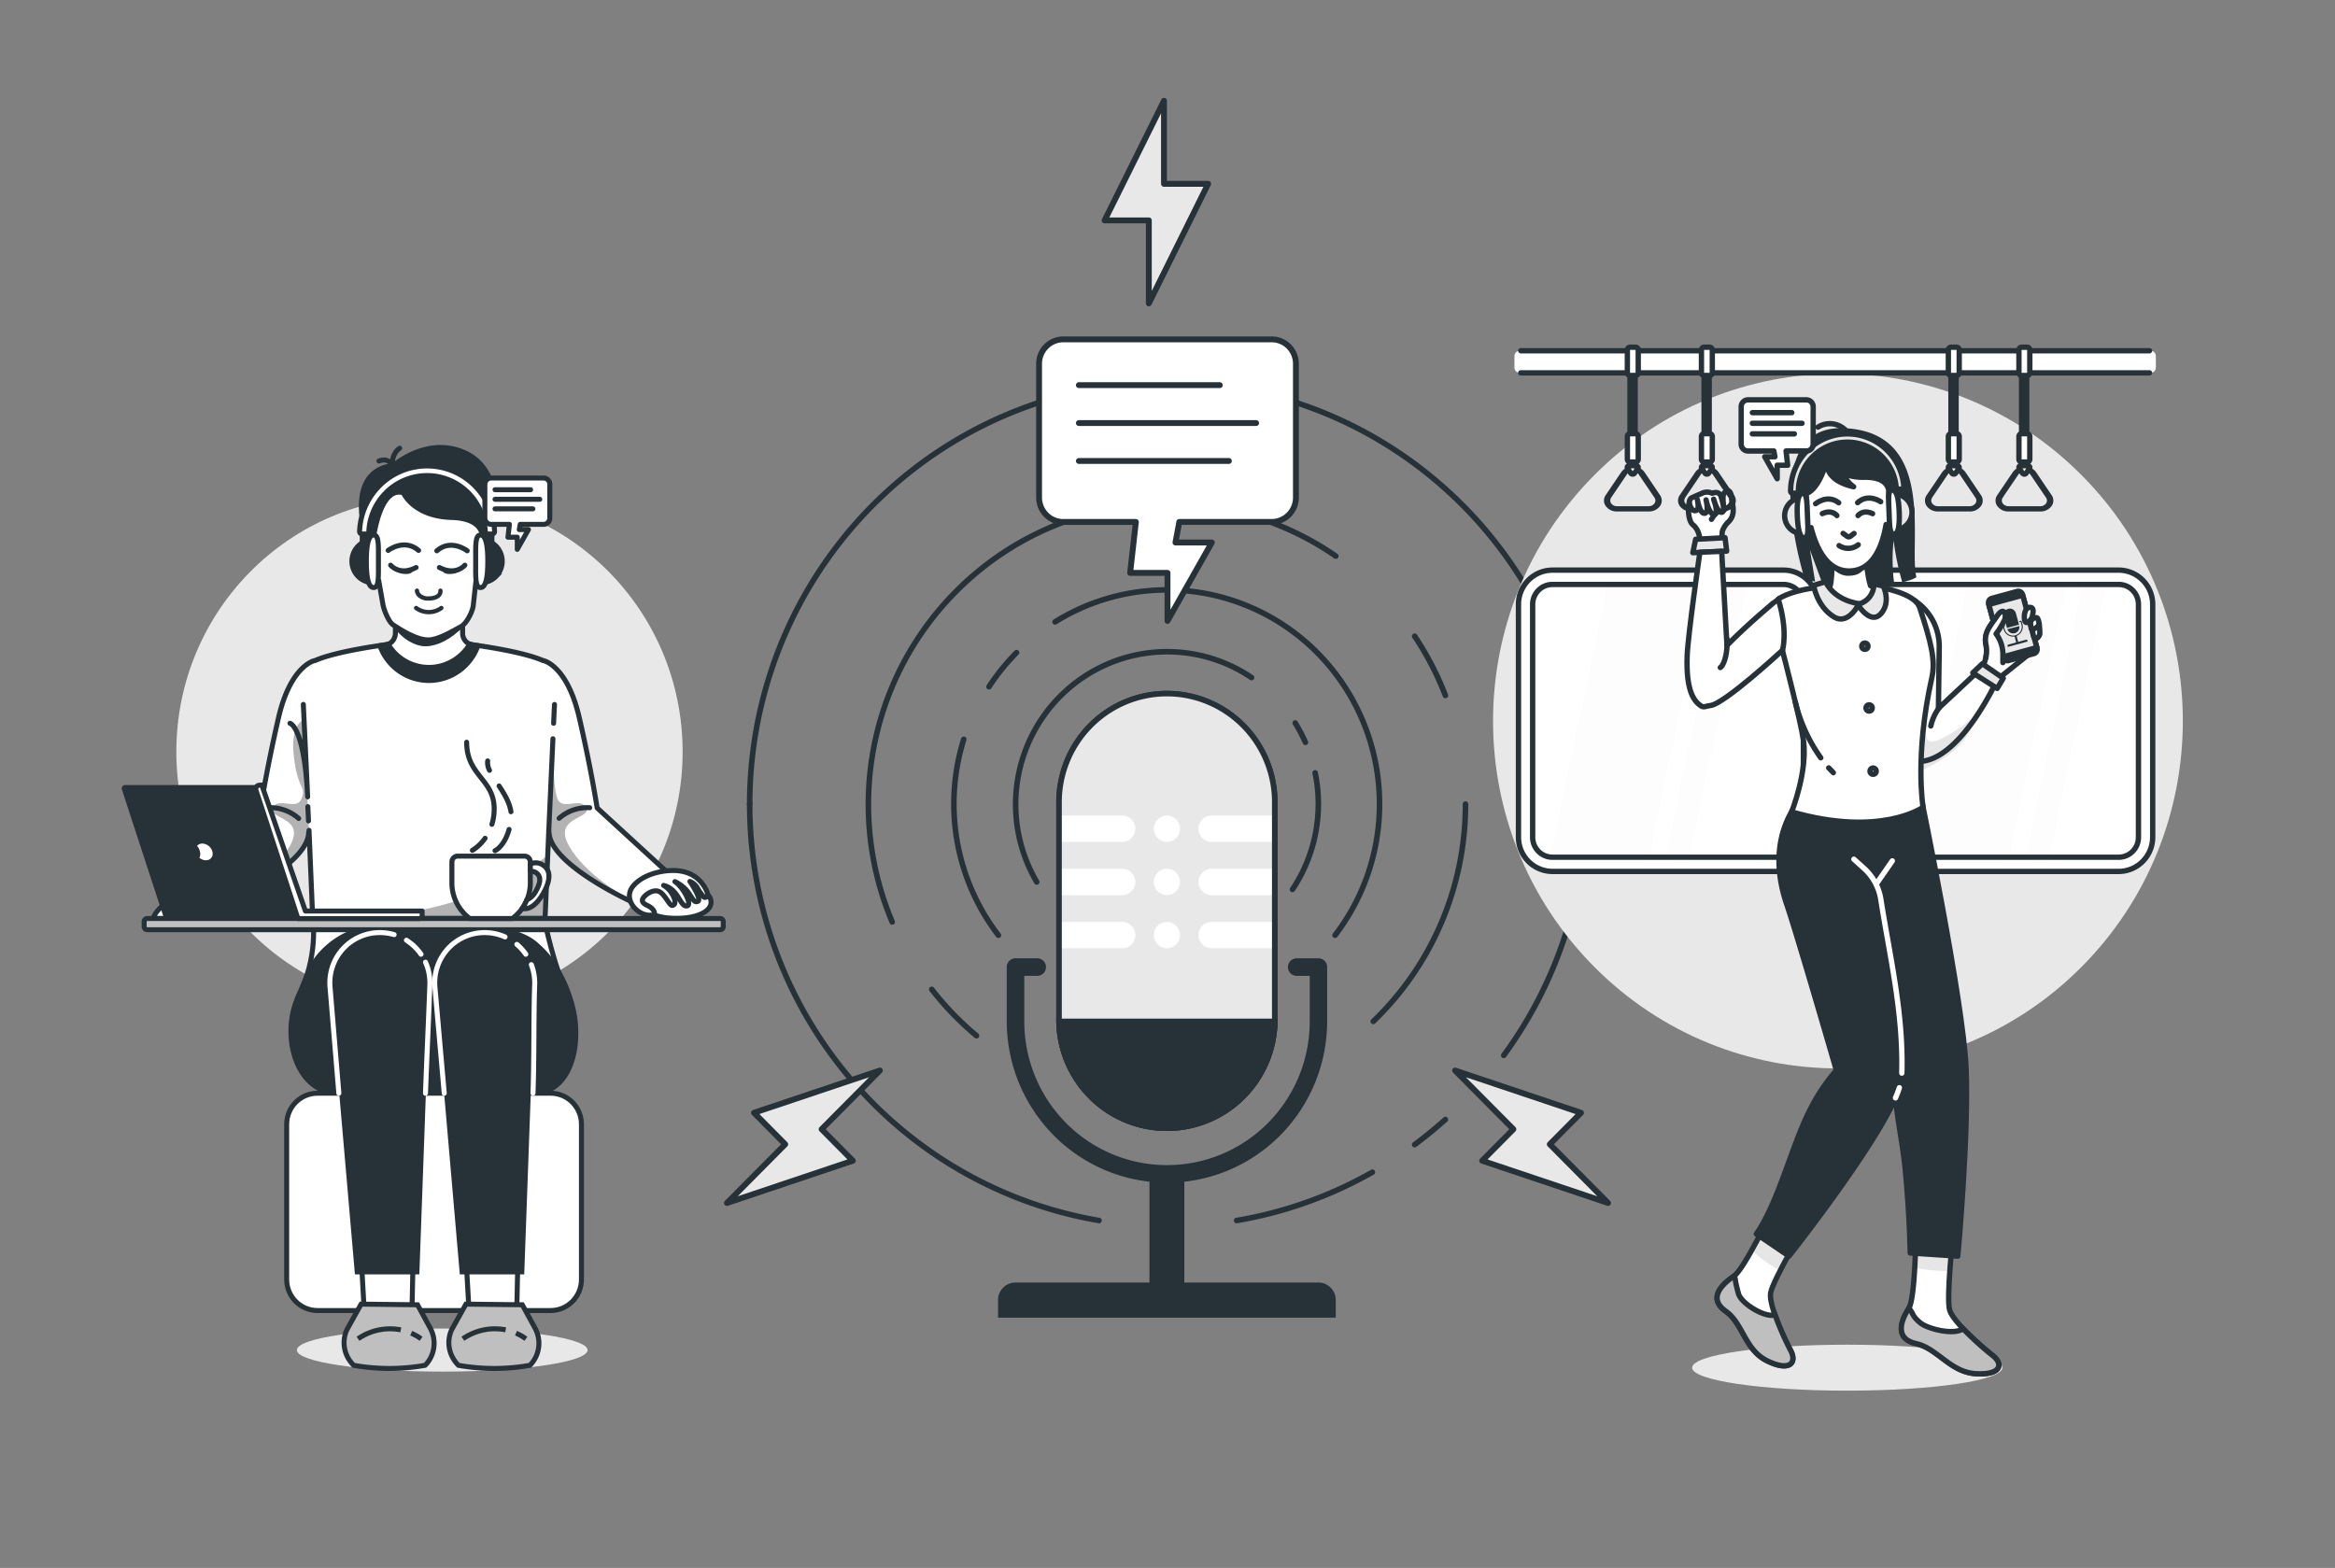<svg xmlns="http://www.w3.org/2000/svg" width="408" height="274" fill="none">
  <rect width="100%" height="100%" fill="#808080" stroke="none"/>
  <path stroke="#263238" stroke-linecap="round" stroke-linejoin="round" stroke-width=".97" d="M218.688 118.412a26.32 26.32 0 0 0-16.942-4.431 26.382 26.382 0 0 0-15.983 7.188 26.731 26.731 0 0 0-8.036 15.664 26.83 26.83 0 0 0 3.425 17.292M228.099 129.722a27.47 27.47 0 0 0-1.785-3.381M225.841 155.424a26.868 26.868 0 0 0 4.02-9.78c.68-3.496.66-7.095-.059-10.584M177.622 114.05a38.103 38.103 0 0 0-4.815 5.962"/>
  <path stroke="#263238" stroke-linecap="round" stroke-linejoin="round" stroke-width=".97" d="M233.278 163.43a37.616 37.616 0 0 0 7.744-24.296 37.58 37.58 0 0 0-9.513-23.65 37.083 37.083 0 0 0-22.348-12.015 36.942 36.942 0 0 0-24.799 5.205M174.45 163.43a37.665 37.665 0 0 1-7.197-16.366 37.797 37.797 0 0 1 1.147-17.862M162.803 172.894a52.529 52.529 0 0 0 7.822 8.099"/>
  <path stroke="#263238" stroke-linecap="round" stroke-linejoin="round" stroke-width=".97" d="M233.408 97.177a51.907 51.907 0 0 0-31.719-9.148 51.965 51.965 0 0 0-30.827 11.847 52.626 52.626 0 0 0-17.612 28.106 52.933 52.933 0 0 0 2.644 33.13M252.557 121.535a52.634 52.634 0 0 0-5.369-10.351M239.958 178.489a52.396 52.396 0 0 0 11.925-17.319 52.72 52.72 0 0 0 4.183-20.652M130.995 140.518c0 17.438 6.13 34.313 17.302 47.633 11.173 13.321 26.667 22.225 43.735 25.136"/>
  <path stroke="#263238" stroke-linecap="round" stroke-linejoin="round" stroke-width=".97" d="M262.752 184.429a74.173 74.173 0 0 0 14.322-41.917 74.225 74.225 0 0 0-12.096-42.624c-8.272-12.623-20.193-22.383-34.152-27.958a72.778 72.778 0 0 0-43.891-3.21M130.995 140.518c.001-16.543 5.518-32.606 15.666-45.612S171 72.705 186.956 68.796M247.188 200.02a73.067 73.067 0 0 0 5.369-4.384M216.083 213.287a72.427 72.427 0 0 0 23.713-8.439"/>
  <path fill="#263238" d="M203.896 206.678a27.91 27.91 0 0 1-19.777-8.266 28.327 28.327 0 0 1-8.206-19.923v-9.491c0-.407.161-.798.446-1.085.286-.288.673-.45 1.077-.45h3.808c.404 0 .792.162 1.077.45a1.539 1.539 0 0 1 0 2.17 1.519 1.519 0 0 1-1.077.449h-2.268v7.957a25.214 25.214 0 0 0 7.304 17.763 24.843 24.843 0 0 0 17.633 7.357 24.846 24.846 0 0 0 17.633-7.357 25.218 25.218 0 0 0 7.304-17.763v-7.957h-2.285a1.52 1.52 0 0 1-1.077-.449 1.539 1.539 0 0 1 1.077-2.62h3.808c.404 0 .791.162 1.077.45.286.287.446.678.446 1.085v9.491a28.331 28.331 0 0 1-8.211 19.929 27.914 27.914 0 0 1-19.789 8.26ZM233.403 230.264v-3.069c0-.403-.078-.802-.231-1.175a3.056 3.056 0 0 0-1.649-1.661 3.015 3.015 0 0 0-1.167-.232h-52.92a3.019 3.019 0 0 0-2.156.897 3.072 3.072 0 0 0-.89 2.171v3.069h59.013Z"/>
  <path fill="#263238" d="M206.867 227.864a3.01 3.01 0 0 0 .076-.669v-22.051h-6.093v22.051c0 .225.026.45.076.669h5.941Z"/>
  <path stroke="#263238" stroke-linecap="round" stroke-linejoin="round" stroke-width=".97" d="M222.741 140.518a19.124 19.124 0 0 0-1.342-7.365 18.996 18.996 0 0 0-4.064-6.27 18.835 18.835 0 0 0-6.154-4.199 18.72 18.72 0 0 0-14.574 0 18.835 18.835 0 0 0-6.154 4.199 18.996 18.996 0 0 0-4.064 6.27 19.124 19.124 0 0 0-1.342 7.365v37.971a19.06 19.06 0 0 0 5.632 13.218 18.78 18.78 0 0 0 13.215 5.448 18.78 18.78 0 0 0 13.215-5.448 19.06 19.06 0 0 0 5.632-13.218v-37.971Z"/>
  <path fill="#E8E8E8" d="M222.741 140.518a19.124 19.124 0 0 0-1.342-7.365 18.996 18.996 0 0 0-4.064-6.27 18.835 18.835 0 0 0-6.154-4.199 18.72 18.72 0 0 0-14.574 0 18.835 18.835 0 0 0-6.154 4.199 18.996 18.996 0 0 0-4.064 6.27 19.124 19.124 0 0 0-1.342 7.365v37.971a19.06 19.06 0 0 0 5.632 13.218 18.78 18.78 0 0 0 13.215 5.448 18.78 18.78 0 0 0 13.215-5.448 19.06 19.06 0 0 0 5.632-13.218v-37.971Z"/>
  <path fill="#fff" d="M196.09 142.518h-11.043v4.604h11.043c.606 0 1.187-.243 1.616-.675a2.31 2.31 0 0 0 0-3.255 2.28 2.28 0 0 0-1.616-.674ZM222.741 142.518h-11.038c-.606 0-1.187.243-1.615.674a2.31 2.31 0 0 0 0 3.255 2.273 2.273 0 0 0 1.615.675h11.038v-4.604ZM203.897 142.518c-.452 0-.894.135-1.27.388a2.306 2.306 0 0 0-.971 2.363c.088.446.305.856.625 1.178.32.322.727.541 1.17.63.443.089.902.044 1.32-.131a2.29 2.29 0 0 0 1.025-.847 2.317 2.317 0 0 0-.284-2.907 2.277 2.277 0 0 0-1.615-.674ZM203.897 151.823c-.452 0-.894.135-1.27.388a2.306 2.306 0 0 0-.971 2.363 2.299 2.299 0 0 0 1.795 1.808c.443.089.902.044 1.32-.131a2.29 2.29 0 0 0 1.025-.847 2.317 2.317 0 0 0-.284-2.907 2.277 2.277 0 0 0-1.615-.674ZM203.897 161.112c-.452 0-.894.135-1.27.388a2.3 2.3 0 0 0-.841 1.033 2.318 2.318 0 0 0 .495 2.508 2.27 2.27 0 0 0 3.515-.349 2.311 2.311 0 0 0-.284-2.906 2.272 2.272 0 0 0-1.615-.674ZM196.09 151.823h-11.043v4.604h11.043c.606 0 1.187-.243 1.616-.675a2.31 2.31 0 0 0 0-3.255 2.28 2.28 0 0 0-1.616-.674ZM222.741 151.823h-11.038c-.606 0-1.187.243-1.615.674a2.311 2.311 0 0 0 0 3.255 2.273 2.273 0 0 0 1.615.675h11.038v-4.604ZM196.09 161.112h-11.043v4.603h11.043c.606 0 1.187-.242 1.616-.674a2.312 2.312 0 0 0 0-3.255 2.277 2.277 0 0 0-1.616-.674ZM222.741 161.112h-11.038c-.606 0-1.187.242-1.615.674a2.31 2.31 0 0 0 0 3.255 2.272 2.272 0 0 0 1.615.674h11.038v-4.603Z"/>
  <path stroke="#263238" stroke-miterlimit="10" stroke-width=".97" d="M222.741 140.518a19.124 19.124 0 0 0-1.342-7.365 18.996 18.996 0 0 0-4.064-6.27 18.835 18.835 0 0 0-6.154-4.199 18.72 18.72 0 0 0-14.574 0 18.835 18.835 0 0 0-6.154 4.199 18.996 18.996 0 0 0-4.064 6.27 19.124 19.124 0 0 0-1.342 7.365v37.971a19.06 19.06 0 0 0 5.632 13.218 18.78 18.78 0 0 0 13.215 5.448 18.78 18.78 0 0 0 13.215-5.448 19.06 19.06 0 0 0 5.632-13.218v-37.971Z"/>
  <path fill="#263238" stroke="#263238" stroke-miterlimit="10" stroke-width=".97" d="M185.047 178.489a19.056 19.056 0 0 0 5.632 13.218 18.78 18.78 0 0 0 13.215 5.448c4.944 0 9.689-1.957 13.215-5.448a19.06 19.06 0 0 0 5.632-13.218h-37.694Z"/>
  <path fill="#E8E8E8" d="M363.761 168.925c23.535-23.707 23.535-62.145 0-85.853-23.534-23.708-61.692-23.708-85.226 0-23.535 23.708-23.535 62.146 0 85.853 23.534 23.708 61.692 23.708 85.226 0Z"/>
  <path fill="#fff" d="M312.506 100.881h-42.1c-2.121 0-3.841 1.733-3.841 3.869v42.41c0 2.137 1.72 3.869 3.841 3.869h42.1c2.121 0 3.841-1.732 3.841-3.869v-42.41c0-2.136-1.72-3.869-3.841-3.869Z"/>
  <g fill="#000" opacity=".1">
    <path d="M271.26 151.034h16.614l10.586-50.153h-17.288l-10.57 50.099c.218.034.438.053.658.054ZM305.5 100.881h-4.156l-10.581 50.153h4.156l10.581-50.153Z" opacity=".1"/>
  </g>
  <path fill="#fff" stroke="#263238" stroke-miterlimit="10" stroke-width=".933" d="M311.652 152.284H271.26a5.921 5.921 0 0 1-4.19-1.751 6.007 6.007 0 0 1-1.745-4.217v-40.705a6.016 6.016 0 0 1 1.741-4.225 5.929 5.929 0 0 1 4.194-1.754h40.392a5.927 5.927 0 0 1 4.197 1.752 6.016 6.016 0 0 1 1.743 4.227v40.705a6.008 6.008 0 0 1-1.747 4.219 5.924 5.924 0 0 1-4.193 1.749Zm-40.392-50.148c-.915 0-1.793.366-2.441 1.018a3.493 3.493 0 0 0-1.014 2.457v40.705a3.5 3.5 0 0 0 1.012 2.463 3.445 3.445 0 0 0 2.443 1.022h40.392a3.434 3.434 0 0 0 2.444-1.021 3.495 3.495 0 0 0 1.01-2.464v-40.705a3.49 3.49 0 0 0-1.012-2.459 3.442 3.442 0 0 0-2.442-1.016H271.26Z"/>
  <path fill="#fff" d="M371.057 100.881h-42.1c-2.121 0-3.841 1.733-3.841 3.869v42.41c0 2.137 1.72 3.869 3.841 3.869h42.1c2.121 0 3.841-1.732 3.841-3.869v-42.41c0-2.136-1.72-3.869-3.841-3.869Z"/>
  <g fill="#000" opacity=".1">
    <path d="M334.157 151.034h16.614l10.581-50.153h-17.283l-10.597 50.099c.226.035.456.054.685.054ZM368.396 100.881h-4.156l-10.586 50.153h4.161l10.581-50.153Z" opacity=".1"/>
  </g>
  <path fill="#fff" stroke="#263238" stroke-miterlimit="10" stroke-width=".933" d="M370.203 152.284h-40.392a5.923 5.923 0 0 1-4.19-1.751 6.012 6.012 0 0 1-1.745-4.217v-40.705a6.016 6.016 0 0 1 1.741-4.225 5.929 5.929 0 0 1 4.194-1.754h40.392a5.926 5.926 0 0 1 4.197 1.752 6.013 6.013 0 0 1 1.744 4.227v40.705a6.009 6.009 0 0 1-1.748 4.219 5.924 5.924 0 0 1-4.193 1.749Zm-40.392-50.148c-.915 0-1.793.366-2.441 1.018a3.492 3.492 0 0 0-1.013 2.457v40.705a3.5 3.5 0 0 0 1.011 2.463 3.447 3.447 0 0 0 2.443 1.022h40.392a3.434 3.434 0 0 0 2.445-1.021 3.48 3.48 0 0 0 1.009-2.464v-40.705a3.49 3.49 0 0 0-1.012-2.459 3.427 3.427 0 0 0-2.442-1.016h-40.392Z"/>
  <path fill="#E8E8E8" d="M322.777 243.022c14.971 0 27.107-1.799 27.107-4.017 0-2.219-12.136-4.017-27.107-4.017s-27.108 1.798-27.108 4.017c0 2.218 12.137 4.017 27.108 4.017Z"/>
  <path fill="#fff" d="M334.756 215.605s-.071 11.251-1.251 13.103c-1.409 2.192-2.41 5.255 1.321 6.088 3.732.833 5.952 4.981 10.396 5.255 4.445.274 4.896-1.644 2.96-3.184-1.937-1.539-6.855-5.808-7.502-7.885-.647-2.077.609-13.377.609-13.377h-6.533Z"/>
  <path fill="#000" d="M340.696 222.137c.24-3.315.593-6.532.593-6.532h-6.528s0 2.877-.19 5.962a36.68 36.68 0 0 0 6.125.57Z" opacity=".1"/>
  <path stroke="#263238" stroke-linecap="round" stroke-linejoin="round" stroke-width=".933" d="M334.756 215.605s-.071 11.251-1.251 13.103c-1.409 2.192-2.41 5.255 1.321 6.088 3.732.833 5.952 4.981 10.396 5.255 4.445.274 4.896-1.644 2.96-3.184-1.937-1.539-6.855-5.808-7.502-7.885-.647-2.077.609-13.377.609-13.377h-6.533Z"/>
  <path fill="#BFBFBF" stroke="#263238" stroke-miterlimit="10" stroke-width=".933" d="M348.16 236.867a55.53 55.53 0 0 1-5.157-4.674c-1.55 1.184-6.093.066-7.431-.997-1.632-1.294-1.289-1.957-2.062-2.538l-.027.05c-1.409 2.192-2.41 5.255 1.322 6.088 3.732.833 5.951 4.981 10.396 5.255 4.444.274 4.907-1.671 2.959-3.184Z"/>
  <path fill="#fff" d="M309.661 211.528s-4.896 10.292-6.745 11.546c-2.236 1.502-4.456 3.919-1.393 6.072 3.063 2.154 3.335 6.79 7.289 8.702 3.955 1.913 5.19.296 4.075-1.813-1.115-2.11-3.808-7.886-3.509-10.034.299-2.148 6.322-12.281 6.322-12.281l-6.039-2.192Z"/>
  <path fill="#000" d="M309.661 211.528s-1.751 3.694-3.552 6.921a19.196 19.196 0 0 0 4.961 3.579c1.877-3.661 4.63-8.291 4.63-8.291l-6.039-2.209Z" opacity=".1"/>
  <path stroke="#263238" stroke-linecap="round" stroke-linejoin="round" stroke-width=".933" d="M309.661 211.528s-4.896 10.292-6.745 11.546c-2.236 1.502-4.456 3.919-1.393 6.072 3.063 2.154 3.335 6.79 7.289 8.702 3.955 1.913 5.19.296 4.075-1.813-1.115-2.11-3.808-7.886-3.509-10.034.299-2.148 6.322-12.281 6.322-12.281l-6.039-2.192Z"/>
  <path fill="#BFBFBF" stroke="#263238" stroke-miterlimit="10" stroke-width=".933" d="M312.887 236.007a51.193 51.193 0 0 1-2.72-6.214c-1.931.509-5.946-2.094-6.387-3.683-.854-3.063-.348-2.274-.81-3.096l-.044.033c-2.236 1.501-4.455 3.918-1.392 6.072 3.062 2.153 3.334 6.789 7.289 8.702 3.955 1.913 5.179.296 4.064-1.814Z"/>
  <path fill="#263238" stroke="#263238" stroke-linecap="round" stroke-linejoin="round" stroke-width=".933" d="M335.545 138.704s7.491 36.168 7.991 47.967c.501 11.798-1.447 32.841-1.447 32.841l-8.317-.548s-.055-6.219-.887-14.878c-.495-5.146-2.051-11.152-1.877-17.224 0 0-7.904-23.613-7.616-33.976.288-10.362 0-13.343 0-13.343l12.153-.839Z"/>
  <path fill="#263238" stroke="#263238" stroke-linecap="round" stroke-linejoin="round" stroke-width=".933" d="M315.52 138.704s-7.768 6.467-3.264 19.504c1.773 5.173 8.617 28.835 8.617 28.835a33.051 33.051 0 0 0-4.733 7.152c-3.122 6.214-5.396 15.892-9.248 21.443l5.701 3.874s18.409-23.246 19.584-30.627c1.175-7.382-4.352-36.897-4.352-36.897l-1.768-11.996-10.537-1.288Z"/>
  <path fill="#fff" stroke="#263238" stroke-linecap="round" stroke-linejoin="round" stroke-width=".933" d="M349.972 114.192a7.293 7.293 0 0 0-1.192-3.425 14.277 14.277 0 0 0 1.474-2.422c.414-1.003-.136-2.422-1.283-.723-1.148 1.699-2.41 2.937-1.953 5.058a5.951 5.951 0 0 1-.697 3.984l2.65 2.088 5.282-4.22-4.281-.34Z"/>
  <path fill="#263238" stroke="#263238" stroke-linecap="round" stroke-linejoin="round" stroke-width=".933" d="m352.46 103.352-4.441 1.217a.772.772 0 0 0-.539.948l2.531 9.376a.766.766 0 0 0 .941.542l4.441-1.216a.773.773 0 0 0 .539-.948l-2.531-9.376a.766.766 0 0 0-.941-.543Z"/>
  <path fill="#E8E8E8" stroke="#263238" stroke-linecap="round" stroke-linejoin="round" stroke-width=".933" d="m353.433 104.012-5.921 1.621 2.469 9.149 5.921-1.622-2.469-9.148Z"/>
  <path fill="#263238" d="M352.245 107.178a1.097 1.097 0 0 0-.501-.672 1.088 1.088 0 0 0-1.493.388 1.1 1.1 0 0 0-.116.832c.07.274.424 1.562.544 2.017l2.11-.576c-.119-.422-.478-1.759-.544-1.989ZM352.05 110.652a1.09 1.09 0 0 0 .633-.468c.146-.23.201-.507.156-.776l-2.095.548c.091.26.276.477.518.606s.523.161.788.09Z"/>
  <path fill="#263238" d="m354.019 111.792-1.371.378-.283-1.041c.39-.153.71-.446.899-.822.189-.376.233-.81.124-1.217l-.153-.548a.085.085 0 0 0-.04-.056.093.093 0 0 0-.033-.012.069.069 0 0 0-.035.003l-.229.06a.089.089 0 0 0-.06.115.086.086 0 0 0 .015.032c.007.01.015.018.026.025.01.006.021.01.033.011a.082.082 0 0 0 .035-.002l.136-.039.125.466a1.545 1.545 0 0 1-.147 1.158c-.099.174-.23.326-.388.448a1.503 1.503 0 0 1-2.123-.273 1.528 1.528 0 0 1-.263-.533l-.131-.466.136-.032a.102.102 0 0 0 .055-.045.104.104 0 0 0 .011-.071.092.092 0 0 0-.044-.056.082.082 0 0 0-.034-.012.078.078 0 0 0-.037.003l-.223.06a.092.092 0 0 0-.056.044.104.104 0 0 0-.012.035.11.11 0 0 0 .003.036l.152.548c.111.407.366.758.717.986.352.229.774.319 1.187.253l.278 1.041-1.371.372a.19.19 0 0 0-.136.158.2.2 0 0 0 .005.073l.049.18 3.46-.948-.049-.18a.176.176 0 0 0-.032-.066.17.17 0 0 0-.055-.048.166.166 0 0 0-.069-.023.175.175 0 0 0-.072.005Z"/>
  <path fill="#fff" stroke="#263238" stroke-linecap="round" stroke-linejoin="round" stroke-width=".933" d="M354.579 106.148c-.544.06-.995.92-.827 2.131.169 1.211 1.273-.104 1.338-.487.066-.384.528-1.749-.511-1.644ZM355.776 107.956a.966.966 0 0 0-.954.74.989.989 0 0 0-.009.433c.103 1.178.332.904.332.904.005.485.103.965.288 1.414.272.52.99-.269.99-.74s-.076-2.948-.647-2.751Z"/>
  <path fill="#fff" d="M355.15 110.011s.942-.28 1.165-.97l-1.165.97Z"/>
  <path stroke="#263238" stroke-linecap="round" stroke-linejoin="round" stroke-width=".933" d="M355.15 110.011s.942-.28 1.165-.97"/>
  <path fill="#fff" d="M346.974 114.992a5.367 5.367 0 0 0 .044-2.312c-.457-2.121.799-3.365 1.953-5.058 1.153-1.694 1.697-.28 1.283.723-.41.855-.904 1.666-1.474 2.422a6.087 6.087 0 0 1 1.192 3.425v1.595"/>
  <path stroke="#263238" stroke-linecap="round" stroke-linejoin="round" stroke-width=".933" d="M346.974 114.992a5.367 5.367 0 0 0 .044-2.312c-.457-2.121.799-3.365 1.953-5.058 1.153-1.694 1.697-.28 1.283.723-.41.855-.904 1.666-1.474 2.422a6.087 6.087 0 0 1 1.192 3.425v1.595"/>
  <path fill="#263238" d="M332.384 101.747c1.893-.4 2.475-.888 2.475-.888-1.419-5.76 3.672-25.13-12.375-26.024-16.048-.893-7.072 26.556-7.072 26.556l1.746.225-.898-5.519 2.089 5.656c6.18.674 10.14.548 12.632.23a31.072 31.072 0 0 1-.104-7.508 48.04 48.04 0 0 0 1.507 7.272Z"/>
  <path stroke="#263238" stroke-linecap="round" stroke-linejoin="round" stroke-width=".933" d="M322.478 75.18a3.877 3.877 0 0 0-4.809-.548"/>
  <path fill="#fff" stroke="#263238" stroke-linecap="round" stroke-linejoin="round" stroke-width=".933" d="M334.701 105.259v-.175c-.032.077-.065.131 0 .175Z"/>
  <path fill="#fff" d="m346.321 116.664-7.616 7.124.142-10.675a9.633 9.633 0 0 0-1.104-4.63 9.534 9.534 0 0 0-3.183-3.519l.288 28.096c7.48.477 14.144-14.308 14.144-14.308a4.098 4.098 0 0 0-2.671-2.088Z"/>
  <path fill="#000" d="M337.536 129.613c-1.132.104-1.388-2.077-1.371-4.198a9.8 9.8 0 0 0-.626 2.488 118.018 118.018 0 0 0-.06 6.861c8.519-3.891 8.623-7.359 10.81-10.899-1.393 1.781-6.572 5.545-8.753 5.748Z" opacity=".1"/>
  <path stroke="#263238" stroke-linecap="round" stroke-linejoin="round" stroke-width=".933" d="m346.321 116.664-7.616 7.124.142-10.675a9.633 9.633 0 0 0-1.104-4.63 9.534 9.534 0 0 0-3.183-3.519l.288 28.096c7.48.477 14.144-14.308 14.144-14.308a4.098 4.098 0 0 0-2.671-2.088v0Z"/>
  <path fill="#E8E8E8" stroke="#263238" stroke-linecap="round" stroke-linejoin="round" stroke-width=".933" d="m344.706 117.584 1.67-1.594 3.661 2.531-1.066 1.787-4.265-2.724Z"/>
  <path fill="#fff" stroke="#263238" stroke-linecap="round" stroke-linejoin="round" stroke-width=".933" d="M337.568 118.368c-3.068 13.7-1.544 22.704-1.544 22.704s-7.404 5.288-22.968.805c0 0 2.829-7.085 2.067-12.489-.462-3.326-3.563-15.283-3.563-15.283s-1.469-5.228-.794-9.448c1.3-.849 4.085-1.874 9.008-2.236.082-.277.138-.561.169-.849.156-1.394.191-2.798.103-4.198-.07-1.644-.207-2.954-.207-2.954h5.941s.076 1.513.267 3.288c.103 1.047.25 2.192.435 3.179.092.494.21.982.353 1.463 5.93.899 8.16 2.455 8.59 3.809 2.018 6.104 2.796 9.283 2.143 12.209Z"/>
  <path fill="#263238" d="M326.063 98.673c-.485 1.096-1.088 1.962-3.183 1.951-1.556 0-2.959-1.387-3.117-1.918.169-1.2 0-1.644-.071-3.003 2.001-.057 4.003.06 5.984.35.085.88.214 1.754.387 2.62Z"/>
  <path fill="#fff" stroke="#263238" stroke-linecap="round" stroke-linejoin="round" stroke-width=".933" d="M330.012 86.94v-1.31c-.441-2.126-3.052-2.235-4.254-2.23a9.187 9.187 0 0 1-3.71-.652 5.343 5.343 0 0 0 1.844 2.313c-4.472-1.003-4.82-3.382-4.651-4.664-1.589 5.595-3.651 5.83-3.651 5.83s0 .5.093 1.305a2.274 2.274 0 0 0-1.329.883 2.3 2.3 0 0 0-.428 1.545 2.276 2.276 0 0 0 .625 1.591c.406.428.963.68 1.551.7.117-.006.234-.023.348-.05.946 3.705 2.889 7.732 6.865 7.573 3.977-.159 5.598-4.334 6.24-8.105.118.011.236.011.354 0a2.236 2.236 0 0 0 1.507-.813 2.271 2.271 0 0 0 .5-1.647 2.305 2.305 0 0 0-.537-1.487 2.272 2.272 0 0 0-1.367-.782Z"/>
  <path stroke="#263238" stroke-linecap="round" stroke-linejoin="round" stroke-width=".933" d="m322.048 93.215.685.498a.5.5 0 0 0 .599 0l.631-.487M324.659 90.097s.849-1.13 2.541-.335M320.96 90.097s-.843-1.13-2.541-.335M324.692 95.204a2.835 2.835 0 0 1-3.346.137"/>
  <path stroke="#fff" stroke-linecap="round" stroke-linejoin="round" stroke-width=".933" d="M331.878 190.085a18.354 18.354 0 0 1-.674 1.77M323.936 150.152l1.773 1.6a9.239 9.239 0 0 1 2.944 5.48c1.517 9.727 3.954 19.728 3.655 30.294"/>
  <path stroke="#fff" stroke-linecap="round" stroke-linejoin="round" stroke-width=".933" d="m330.649 150.437-2.813 4.05.354-.499"/>
  <path stroke="#263238" stroke-linecap="round" stroke-linejoin="round" stroke-width=".933" d="m319.535 134.189.805.833M313.708 122.708a28.12 28.12 0 0 0 4.439 9.716"/>
  <path fill="#fff" stroke="#263238" stroke-linecap="round" stroke-linejoin="round" stroke-width=".933" d="m313.865 85.65-.603.025.086 2.163.603-.025-.086-2.163ZM332.28 84.87l-.604.024.087 2.163.603-.024-.086-2.163Z"/>
  <path fill="#E8E8E8" stroke="#263238" stroke-linecap="round" stroke-linejoin="round" stroke-width=".933" d="M322.391 75.832a9.879 9.879 0 0 0-6.758 3.072 10.028 10.028 0 0 0-2.752 6.935.36.36 0 0 0 .113.258.354.354 0 0 0 .263.098h.636a.358.358 0 0 0 .343-.367 8.655 8.655 0 0 1 2.406-5.934 8.532 8.532 0 0 1 5.808-2.62 8.519 8.519 0 0 1 5.997 2.143 8.646 8.646 0 0 1 2.871 5.72.355.355 0 0 0 .369.335h.637a.347.347 0 0 0 .253-.118.367.367 0 0 0 .09-.266 10.002 10.002 0 0 0-3.277-6.725 9.855 9.855 0 0 0-6.999-2.53ZM314.976 86.973h-.141a3.106 3.106 0 0 0-2.171 1.013 3.164 3.164 0 0 0 .181 4.448c.61.566 1.417.864 2.245.83h.136l-.25-6.29Z"/>
  <path fill="#fff" stroke="#263238" stroke-linecap="round" stroke-linejoin="round" stroke-width=".933" d="M315.819 90.08c.093 2.335.256 3.836-.544 3.886-.799.049-1.136-1.475-1.229-3.837-.092-2.361.12-3.836.919-3.89.8-.055.762 1.507.854 3.841Z"/>
  <path fill="#E8E8E8" stroke="#263238" stroke-linecap="round" stroke-linejoin="round" stroke-width=".933" d="M330.697 86.337h.142a3.1 3.1 0 0 1 2.244.832 3.14 3.14 0 0 1 1.003 2.188 3.147 3.147 0 0 1-1.812 2.984 3.1 3.1 0 0 1-1.185.287h-.142l-.25-6.29Z"/>
  <path fill="#fff" stroke="#263238" stroke-linecap="round" stroke-linejoin="round" stroke-width=".933" d="M330.077 89.505c.093 2.334.055 3.836.854 3.836.8 0 1.012-1.562.92-3.896-.093-2.335-.43-3.836-1.224-3.809-.795.027-.642 1.534-.55 3.869Z"/>
  <path stroke="#263238" stroke-linecap="round" stroke-linejoin="round" stroke-width=".933" d="M317.244 88.025s2.073-1.726 4.037-.164M328.619 87.68s-2.176-1.55-4.036.164"/>
  <path fill="#E8E8E8" stroke="#263238" stroke-linecap="round" stroke-linejoin="round" stroke-width=".933" d="M318.991 101.66s1.24 3.134 5.842 3.836c0 0-1.838 3.836-4.352 2.329-3.008-1.798-3.585-5.53-3.585-5.53l2.095-.635Z"/>
  <path fill="#E8E8E8" stroke="#263238" stroke-linecap="round" stroke-linejoin="round" stroke-width=".933" d="M327.423 102.049a3.568 3.568 0 0 1-.778 2.298 3.516 3.516 0 0 1-2.062 1.258s2.236 3.694 4.069 1.644c1.833-2.049.408-4.839.408-4.839l-1.637-.361ZM326.4 112.926a.55.55 0 0 1-.336.507.544.544 0 0 1-.711-.716.55.55 0 0 1 .503-.339.543.543 0 0 1 .544.548ZM327.14 123.716a.55.55 0 0 1-.336.507.544.544 0 0 1-.711-.716.544.544 0 0 1 1.047.209ZM327.836 134.764a.55.55 0 0 1-.336.506.537.537 0 0 1-.593-.118.555.555 0 0 1-.118-.598.547.547 0 0 1 .503-.338.543.543 0 0 1 .544.548Z"/>
  <path fill="#fff" d="M375.774 61.294H265.548a.928.928 0 0 0-.924.931v2c0 .515.414.932.924.932h110.226c.51 0 .924-.417.924-.931v-2a.928.928 0 0 0-.924-.932Z"/>
  <path stroke="#263238" stroke-linecap="round" stroke-linejoin="round" stroke-width=".933" d="M375.589 65.157H265.733M265.733 61.294h109.856"/>
  <path fill="#fff" stroke="#263238" stroke-linecap="round" stroke-linejoin="round" stroke-width=".933" d="M299.929 87.29s-4.543-.64-4.787.587c-.245 1.228-.109 3.195.674 3.836 1.48 1.217 1.208 3.491 1.208 3.491l3.808-.373.098-1.918a3.895 3.895 0 0 1 1.017-1.644c1.371-1.298.827-2.74.593-4.477-.234-1.737-1.371-.964-1.463-.066-.028.802.038 1.604.195 2.39l-1.343-1.825Z"/>
  <path fill="#fff" d="M300.995 88.979s-1.088.224-1.947 1.775l1.947-1.775Z"/>
  <path stroke="#263238" stroke-linecap="round" stroke-linejoin="round" stroke-width=".933" d="M300.995 88.979s-1.088.224-1.947 1.775"/>
  <path fill="#263238" d="M300.996 89.384h-5.506a2.383 2.383 0 0 1-1.98-.953 1.65 1.65 0 0 1 0-1.907l2.753-4.072a2.543 2.543 0 0 1 1.991-.97 2.527 2.527 0 0 1 1.991.97l2.758 4.072a1.65 1.65 0 0 1 0 1.907 2.387 2.387 0 0 1-2.007.953Zm-6.528-2.41a.857.857 0 0 0 0 .996 1.24 1.24 0 0 0 1.028.493h5.5a1.23 1.23 0 0 0 1.028-.493.856.856 0 0 0 0-.997l-2.753-4.066a1.245 1.245 0 0 0-1.039-.504 1.216 1.216 0 0 0-1.034.504l-2.758 4.072.028-.006Z"/>
  <path fill="#fff" stroke="#263238" stroke-linecap="round" stroke-linejoin="round" stroke-width=".933" d="M296.594 87.346c.283 1.446.109 1.962-.544 1.885-.653-.077-1.311-1.852-.408-2.258.903-.406 1.632-.718 1.632-.718a2.104 2.104 0 0 1 1.893-.06c1.295-.455 1.523.493 1.523.493s.936 2.74.158 2.833c-.778.093-1.42-2.285-1.42-2.285s.974 2.608.082 2.652c-.893.044-1.409-2.531-1.409-2.531s.582 2.263-.261 2.34c-.844.076-1.246-2.351-1.246-2.351ZM298.65 64.121h-.892v17.991h.892v-17.99Z"/>
  <path fill="#fff" stroke="#263238" stroke-linecap="round" stroke-linejoin="round" stroke-width=".933" d="m299.145 81.833-.582.86a.41.41 0 0 1-.321.157.407.407 0 0 1-.321-.157l-.576-.86c-.142-.203.038-.455.315-.455h1.165c.282 0 .456.274.32.455ZM298.721 75.794h-.952a.475.475 0 0 0-.473.477v3.989c0 .263.212.477.473.477h.952a.474.474 0 0 0 .473-.477v-3.99a.474.474 0 0 0-.473-.476ZM298.721 60.675h-.952a.475.475 0 0 0-.473.476v3.99c0 .263.212.477.473.477h.952a.474.474 0 0 0 .473-.477v-3.99a.474.474 0 0 0-.473-.476Z"/>
  <path fill="#263238" d="M288.053 89.384h-5.505a2.376 2.376 0 0 1-1.98-.953 1.651 1.651 0 0 1 0-1.907l2.752-4.072a2.531 2.531 0 0 1 3.988 0l2.752 4.072a1.651 1.651 0 0 1 0 1.907 2.384 2.384 0 0 1-2.007.953Zm-6.528-2.41a.863.863 0 0 0 0 .996 1.246 1.246 0 0 0 1.028.494h5.506a1.246 1.246 0 0 0 1.033-.494.856.856 0 0 0 0-.997l-2.752-4.066a1.245 1.245 0 0 0-1.04-.504 1.218 1.218 0 0 0-1.033.504l-2.758 4.072.016-.006Z"/>
  <path fill="#fff" stroke="#263238" stroke-linecap="round" stroke-linejoin="round" stroke-width=".933" d="M285.709 64.121h-.893v17.991h.893v-17.99Z"/>
  <path fill="#fff" stroke="#263238" stroke-linecap="round" stroke-linejoin="round" stroke-width=".933" d="m286.204 81.833-.604.86a.405.405 0 0 1-.499.116.405.405 0 0 1-.143-.116l-.577-.86c-.141-.203.039-.455.316-.455h1.164c.283 0 .479.274.343.455ZM285.78 75.794h-.952a.475.475 0 0 0-.474.477v3.989c0 .263.212.477.474.477h.952a.475.475 0 0 0 .473-.477v-3.99a.475.475 0 0 0-.473-.476ZM285.78 60.675h-.952a.475.475 0 0 0-.474.476v3.99c0 .263.212.477.474.477h.952a.475.475 0 0 0 .473-.477v-3.99a.475.475 0 0 0-.473-.476Z"/>
  <path fill="#263238" d="M344.14 89.384h-5.506a2.384 2.384 0 0 1-1.98-.954 1.65 1.65 0 0 1 0-1.906l2.753-4.072a2.543 2.543 0 0 1 1.991-.97 2.527 2.527 0 0 1 1.991.97l2.752 4.072a1.651 1.651 0 0 1 0 1.907 2.382 2.382 0 0 1-2.001.953Zm-6.528-2.41a.85.85 0 0 0 0 .996 1.232 1.232 0 0 0 1.028.494h5.505a1.235 1.235 0 0 0 1.028-.494.85.85 0 0 0 0-.997l-2.752-4.066a1.338 1.338 0 0 0-1.04-.505 1.32 1.32 0 0 0-1.039.505l-2.752 4.072.022-.006Z"/>
  <path fill="#fff" stroke="#263238" stroke-linecap="round" stroke-linejoin="round" stroke-width=".933" d="M341.79 64.121h-.893v17.991h.893v-17.99Z"/>
  <path fill="#fff" stroke="#263238" stroke-linecap="round" stroke-linejoin="round" stroke-width=".933" d="m342.285 81.833-.577.86a.401.401 0 0 1-.321.157.407.407 0 0 1-.32-.157l-.577-.86c-.142-.203.038-.455.315-.455h1.165c.277 0 .457.274.315.455ZM341.866 75.794h-.952a.475.475 0 0 0-.473.477v3.989c0 .263.212.477.473.477h.952a.474.474 0 0 0 .473-.477v-3.99a.474.474 0 0 0-.473-.476ZM341.866 60.675h-.952a.475.475 0 0 0-.473.476v3.99c0 .263.212.477.473.477h.952a.474.474 0 0 0 .473-.477v-3.99a.474.474 0 0 0-.473-.476Z"/>
  <path fill="#263238" d="M356.473 89.384h-5.506a2.383 2.383 0 0 1-1.98-.953 1.65 1.65 0 0 1 0-1.907l2.753-4.072a2.54 2.54 0 0 1 3.101-.715c.345.168.648.413.886.715l2.753 4.072a1.65 1.65 0 0 1 0 1.907 2.387 2.387 0 0 1-2.007.953Zm-6.528-2.41a.857.857 0 0 0 0 .996 1.241 1.241 0 0 0 1.028.493h5.505a1.25 1.25 0 0 0 1.034-.493.863.863 0 0 0 0-.997l-2.753-4.066a1.245 1.245 0 0 0-1.039-.504 1.216 1.216 0 0 0-1.034.504l-2.758 4.072.017-.006Z"/>
  <path fill="#fff" stroke="#263238" stroke-linecap="round" stroke-linejoin="round" stroke-width=".933" d="M354.128 64.121h-.892v17.991h.892v-17.99Z"/>
  <path fill="#fff" stroke="#263238" stroke-linecap="round" stroke-linejoin="round" stroke-width=".933" d="m354.623 81.833-.583.86a.401.401 0 0 1-.32.157.408.408 0 0 1-.321-.157l-.577-.86c-.142-.203.038-.455.315-.455h1.165c.282 0 .457.274.321.455ZM354.198 75.794h-.952a.475.475 0 0 0-.473.477v3.989c0 .263.212.477.473.477h.952a.474.474 0 0 0 .473-.477v-3.99a.474.474 0 0 0-.473-.476ZM354.198 60.675h-.952a.475.475 0 0 0-.473.476v3.99c0 .263.212.477.473.477h.952a.474.474 0 0 0 .473-.477v-3.99a.474.474 0 0 0-.473-.476Z"/>
  <path fill="#E8E8E8" stroke="#263238" stroke-linecap="round" stroke-linejoin="round" stroke-width=".933" d="m301.42 93.966.288 2.34-5.919.279.495-2.345 5.136-.274Z"/>
  <path fill="#fff" stroke="#263238" stroke-linecap="round" stroke-linejoin="round" stroke-width=".933" d="M311.456 113.633s-10.276 9.519-12.648 9.667c-.582.038-1.088.406-1.578.071-1.088-.745-2.66-2.323-2.431-8.735.119-3.507 2.225-18.122 2.225-18.122l3.808-.17.925 16.44c3.264-3.409 8.937-8.132 8.943-8.132 1.773 5.71.756 8.981.756 8.981Z"/>
  <path fill="#fff" d="M337.372 126.867a8.463 8.463 0 0 1 1.431-3.145l-1.431 3.145Z"/>
  <path stroke="#263238" stroke-linecap="round" stroke-linejoin="round" stroke-width=".933" d="M337.372 126.867a8.463 8.463 0 0 1 1.431-3.145M300.593 116.653c.397-.181 1.343-1.962 1.148-5.003"/>
  <path fill="#fff" stroke="#263238" stroke-linecap="round" stroke-linejoin="round" stroke-width=".933" d="M304.243 77.613v-6.548c.002-.317.127-.62.349-.843.222-.224.523-.35.837-.352h10.205a1.199 1.199 0 0 1 1.186 1.195v6.548a1.2 1.2 0 0 1-.347.845c-.222.224-.524.35-.839.35h-3.552l.283 2.493h-1.833v2.357l-2.176-3.836h1.779l-.185-1.009h-4.526a1.183 1.183 0 0 1-1.093-.742 1.196 1.196 0 0 1-.088-.458Z"/>
  <path stroke="#263238" stroke-linecap="round" stroke-linejoin="round" stroke-width=".933" d="M313.088 72.111h-6.898M314.873 73.969h-8.683M313.534 75.821h-7.344"/>
  <path fill="#E8E8E8" d="M77.27 239.695c14.028 0 25.399-1.685 25.399-3.764 0-2.08-11.371-3.765-25.399-3.765s-25.4 1.685-25.4 3.765c0 2.079 11.372 3.764 25.4 3.764ZM75.045 175.935c24.429 0 44.232-19.949 44.232-44.557 0-24.609-19.803-44.558-44.232-44.558-24.43 0-44.233 19.949-44.233 44.558 0 24.608 19.804 44.557 44.233 44.557Z"/>
  <path fill="#fff" stroke="#263238" stroke-linecap="round" stroke-linejoin="round" stroke-width=".874" d="M54.644 160.515s1.126 6.576-2.676 13.968h47.55s-2.175-3.447-4.455-13.968H54.644Z"/>
  <path fill="#263238" stroke="#263238" stroke-linecap="round" stroke-linejoin="round" stroke-width=".874" d="M65.487 162.033a14.12 14.12 0 0 0-7.21 2.687 14.267 14.267 0 0 0-4.758 6.081 264.917 264.917 0 0 1-1.55 3.699c-2.895 6.746-.159 16.56 7.24 16.56h33.924c6.707 0 8.54-8.554 6.936-14.998-1.034-4.143-3.118-8.303-6.675-11.218-4.755-3.918-18.649-3.557-27.907-2.811Z"/>
  <path fill="#fff" stroke="#263238" stroke-linecap="round" stroke-linejoin="round" stroke-width=".874" d="M33.097 154.794s-6.082 3.704-6.283 5.721h7.458l2.965-2.143-1 2.154h2.267s2.41-1.885 2.541-3.973l-.245-1.759-4.352-1.951-3.35 1.951Z"/>
  <path fill="#fff" d="M104.339 141.187s-.974-6.45-3.112-15.739c-2.137-9.288-6.315-10.017-6.315-10.017h-.038c-5.44-2.357-19.584-3.628-19.584-3.628h-.653s-14.177 1.271-19.584 3.628h-.038s-4.216.745-6.354 10.017-3.117 15.739-3.117 15.739-3.863 1.052-10.815 9.864a23.313 23.313 0 0 0-2.769 4.526s5.342-1.77 9.085.943c0 0 12.261-5.239 12.876-10.763 0-.197.05-.416.076-.652.349 8.384.648 15.388.648 15.388h40.593s.305-7.004.653-15.388c0 .236.049.455.07.652.62 5.524 14.194 11.716 14.194 11.716 3.72-5.765 9.122-2.581 9.122-2.581l-14.938-13.705Z"/>
  <path fill="#000" d="M53.921 145.768c0-.164.044-.351.066-.548l-.887-19.405s-2.448.505-1.746 6.461c.702 5.957 2.176 4.932 1.354 7.228-.821 2.297-4.009-.334-5.064 1.644-1.056 1.979 5.897 1.557 3.024 6.653-2.872 5.097-9.623 8.768-9.623 8.768s12.267-5.266 12.876-10.801ZM96.152 145.768c0-.164 1.6.121 0 0l.484-16.61s-.12 8.034.735 10.346c.854 2.313 4.009-.334 5.059 1.644 1.05 1.979-5.897 1.557-3.02 6.653 2.879 5.097 9.619 8.768 9.619 8.768s-12.257-5.266-12.877-10.801ZM95.532 149.549c-.266 6.286-.468 10.96-.468 10.96H58.567c24.48 0 36.992-10.96 36.992-10.96h-.027Z" opacity=".3"/>
  <path stroke="#263238" stroke-linecap="round" stroke-linejoin="round" stroke-width=".874" d="M104.339 141.187s-.974-6.45-3.112-15.739c-2.137-9.288-6.315-10.017-6.315-10.017h-.038c-5.44-2.357-19.584-3.628-19.584-3.628h-.653s-14.177 1.271-19.584 3.628h-.038s-4.216.745-6.354 10.017-3.117 15.739-3.117 15.739-3.863 1.052-10.815 9.864a23.313 23.313 0 0 0-2.769 4.526v0s5.342-1.77 9.085.943c0 0 12.261-5.239 12.876-10.763 0-.197.05-.416.076-.652.349 8.384.648 15.388.648 15.388h40.593s.305-7.004.653-15.388c0 .236.049.455.07.652.62 5.524 14.194 11.716 14.194 11.716 3.72-5.765 9.122-2.581 9.122-2.581l-14.938-13.705Z"/>
  <path stroke="#263238" stroke-linecap="round" stroke-linejoin="round" stroke-width=".874" d="M46.844 141.148a7.491 7.491 0 0 1 5.347 1.88M50.668 126.396s2.513.548 3.09 12.856l-.756-16.155M53.79 140.962l.115 2.494M103.045 141.149a7.485 7.485 0 0 0-5.348 1.852M96.734 126.396c.047-1.096.098-2.192.153-3.288"/>
  <path fill="#fff" d="M82.563 112.691c-.658 3.321-3.846 4.521-7.687 4.521-3.84 0-7.017-1.195-7.687-4.505h.153c.398-.054.77-.229 1.067-.501.297-.272.505-.628.597-1.022a1.54 1.54 0 0 0 .082-.488V106.8h11.75v3.896c-.001.244.043.485.131.712a2.004 2.004 0 0 0 1.594 1.283Z"/>
  <path fill="#263238" d="M80.74 109.715c-1.947 1.929-4.118 3.129-6.212 3.223-2.176.098-4.7-1.699-5.729-3.464.043-.153.063-.312.06-.471v-1.195l11.75.126v1.069c0 .252.3.548.131.712Z"/>
  <path stroke="#263238" stroke-linecap="round" stroke-linejoin="round" stroke-width=".874" d="M82.563 112.691c-.658 3.321-3.846 4.521-7.687 4.521-3.84 0-7.017-1.195-7.687-4.505h.153c.398-.054.77-.229 1.067-.501.297-.272.505-.628.597-1.022a1.54 1.54 0 0 0 .082-.488V106.8h11.75v3.896c-.001.244.043.485.131.712a2.004 2.004 0 0 0 1.594 1.283v0Z"/>
  <path fill="#263238" d="M66.292 98.432s-4.075-4.642-3.542-11.037C63.283 81 68.495 81 68.495 81s6.283-5.584 13.295-2.088c7.012 3.496 6.528 15.618 1.338 18.632l-16.836.888Z"/>
  <path fill="#fff" stroke="#263238" stroke-linecap="round" stroke-linejoin="round" stroke-width=".874" d="M84.255 95.308c.054-1.063.049-1.72.049-1.72-.468-2.828-3.9-3.113-5.478-3.162-6.61-.225-8.35-4.308-8.35-4.308-4.01-1.21-5.147 7.47-5.147 7.47s0 .657.054 1.72a3 3 0 0 0-1.791 1.094 3.04 3.04 0 0 0-.646 2.008c0 1.732 1.24 3.129 2.775 3.129.155-.001.31-.015.462-.044l.718 4.077c.136.915.99 3.08 1.757 3.595 1.632 1.096 4.216 2.658 6.158 2.658 1.676 0 4.026-1.392 5.761-2.34.969-.548 2.035-2.647 2.127-3.748l.452-4.121c.255-.012.509-.038.761-.077 1.529 0 2.775-1.397 2.775-3.129a3.04 3.04 0 0 0-.646-2.008 3 3 0 0 0-1.791-1.094Z"/>
  <path fill="#fff" stroke="#263238" stroke-linecap="round" stroke-linejoin="round" stroke-width=".874" d="M64.013 92.678h-.719v2.576h.719v-2.576ZM85.952 92.678h-.718v2.576h.718v-2.576Z"/>
  <path fill="#fff" stroke="#263238" stroke-linecap="round" stroke-linejoin="round" stroke-width=".874" d="M74.62 81.427a11.749 11.749 0 0 0-8.187 3.328 11.92 11.92 0 0 0-3.601 8.12.423.423 0 0 0 .424.439h.762a.423.423 0 0 0 .424-.417 10.297 10.297 0 0 1 3.142-6.95 10.15 10.15 0 0 1 7.036-2.84c2.621 0 5.141 1.018 7.037 2.84a10.297 10.297 0 0 1 3.142 6.95.434.434 0 0 0 .43.417h.755a.421.421 0 0 0 .4-.27.432.432 0 0 0 .03-.169 11.926 11.926 0 0 0-3.604-8.12 11.754 11.754 0 0 0-8.19-3.328Z"/>
  <path fill="#263238" stroke="#263238" stroke-miterlimit="10" stroke-width=".874" d="M65.237 94.327h-.164a3.715 3.715 0 0 0-2.542 1.148 3.77 3.77 0 0 0 0 5.207 3.72 3.72 0 0 0 2.542 1.148h.164v-7.503Z"/>
  <path fill="#fff" stroke="#263238" stroke-linecap="round" stroke-linejoin="round" stroke-width=".874" d="M66.123 98.092c0 2.778.12 4.587-.832 4.587s-1.279-1.809-1.279-4.587c0-2.778.327-4.592 1.279-4.592s.832 1.786.832 4.592Z"/>
  <path fill="#263238" stroke="#263238" stroke-miterlimit="10" stroke-width=".874" d="M84.01 94.327h.163a3.714 3.714 0 0 1 2.542 1.148 3.768 3.768 0 0 1 1.042 2.603c0 .971-.373 1.904-1.042 2.603a3.711 3.711 0 0 1-2.542 1.148h-.163v-7.502Z"/>
  <path fill="#fff" stroke="#263238" stroke-linecap="round" stroke-linejoin="round" stroke-width=".874" d="M83.118 98.092c0 2.778-.115 4.587.837 4.587s1.279-1.809 1.279-4.587c0-2.778-.327-4.592-1.279-4.592s-.837 1.786-.837 4.592Z"/>
  <path stroke="#263238" stroke-linecap="round" stroke-linejoin="round" stroke-width=".874" d="M68.255 98.766s1.55 1.924 4.456.406"/>
  <path stroke="#263238" stroke-linecap="round" stroke-linejoin="round" stroke-width=".75" d="M72.71 106.246a3.73 3.73 0 0 0 4.413 0"/>
  <path stroke="#263238" stroke-linecap="round" stroke-linejoin="round" stroke-width=".874" d="M67.826 96.185s2.812-2.159 5.315 0M81.638 96.256s-2.812-2.192-5.315 0"/>
  <path stroke="#263238" stroke-linecap="round" stroke-linejoin="round" stroke-width=".75" d="M76.96 103.221s.25 1.403-2.301 1.37c-.626 0-1.763-.449-1.801-1.37"/>
  <path fill="#263238" d="M68.865 99.276c.234.466.762 1.003 1.942 1.03 1.18.027 1.388-.444 1.41-.904a3.547 3.547 0 0 1-3.352-.126Z"/>
  <path stroke="#263238" stroke-linecap="round" stroke-linejoin="round" stroke-width=".874" d="M81.23 98.766s-1.55 1.924-4.456.406"/>
  <path fill="#263238" d="M80.621 99.276c-.234.466-.761 1.003-1.942 1.03-1.18.027-1.387-.444-1.409-.904a3.542 3.542 0 0 0 3.351-.126Z"/>
  <path stroke="#263238" stroke-linecap="round" stroke-linejoin="round" stroke-width=".874" d="M69.833 78.331s-1.43.806-1.273 3.096c0 0-.5-1.545-2.339-.87"/>
  <path fill="#263238" stroke="#263238" stroke-linecap="round" stroke-linejoin="round" stroke-width=".874" d="M74.941 118.916a9.046 9.046 0 0 0 5.237-1.672 9.16 9.16 0 0 0 3.326-4.405c-.495-.077-.985-.143-1.458-.209a8.365 8.365 0 0 1-3.033 2.934 8.284 8.284 0 0 1-8.138 0 8.365 8.365 0 0 1-3.033-2.934c-.473.066-.963.132-1.458.209a9.158 9.158 0 0 0 3.324 4.403 9.045 9.045 0 0 0 5.233 1.674Z"/>
  <path stroke="#263238" stroke-linecap="round" stroke-linejoin="round" stroke-width=".874" d="M95.89 145.127c.24-5.341.481-10.684.724-16.029"/>
  <path fill="#fff" stroke="#263238" stroke-linecap="round" stroke-linejoin="round" stroke-width=".874" d="M96.07 90.535v-5.902a1.1 1.1 0 0 0-.319-.775 1.084 1.084 0 0 0-.769-.32H85.81c-.288 0-.565.115-.77.32a1.1 1.1 0 0 0-.318.775v5.902c0 .29.115.57.319.775.204.206.48.321.77.321h3.198l-.256 2.247h1.632v2.12l1.953-3.457h-1.605l.169-.91h4.075a1.081 1.081 0 0 0 .772-.319 1.096 1.096 0 0 0 .321-.777Z"/>
  <path stroke="#263238" stroke-linecap="round" stroke-linejoin="round" stroke-width=".874" d="M86.496 85.581h6.218M86.496 87.253h7.817M86.496 88.924h6.615"/>
  <path fill="#fff" stroke="#263238" stroke-linecap="round" stroke-linejoin="round" stroke-width=".874" d="M124.249 157.66c0 1.742-2.72 2.833-6.06 2.833-3.34 0-6.06-1.096-6.06-2.833 0-1.738 2.72-3.162 6.06-3.162 3.34 0 6.06 1.414 6.06 3.162Z"/>
  <path fill="#fff" stroke="#263238" stroke-linecap="round" stroke-linejoin="round" stroke-width=".874" d="M114.267 159.863c.163-.039.294-.959-1.18-1.644-1.023-.472-1.05-.97-.463-1.584.588-.614 1.589-1.129 2.361-.904 1.257.361 2.089 2.997 2.649 2.427.844-.219-.174-2.636-1.68-3.43 2.719.679 2.85 3.836 4.101 3.584.958-.187-.696-3.321-2.127-4.247a6.362 6.362 0 0 1 2.339 1.879c.909 1.332 1.012 1.781 1.632 1.59.806-.258-1.115-3.184-1.354-3.502 1.208.482 1.436 1.501 1.806 1.912.37.411.544 1.096 1.055.828.512-.269.038-1.222-.304-1.781-1.632-2.658-4.352-3.102-6.942-2.773-2.045.263-4.395 1.129-5.641 2.773a2.58 2.58 0 0 0-.174 2.904c.435.926 1.991 2.406 3.922 1.968Z"/>
  <path fill="#BFBFBF" stroke="#263238" stroke-miterlimit="10" stroke-width=".874" d="M125.838 160.515H25.726a.54.54 0 0 0-.539.542v.872a.54.54 0 0 0 .539.542h100.112a.54.54 0 0 0 .538-.542v-.872a.54.54 0 0 0-.538-.542Z"/>
  <path fill="#263238" d="m28.663 160.515-7.366-22.55a.601.601 0 0 1 .283-.707.598.598 0 0 1 .262-.072h23.266l8.286 23.329h-24.73Z"/>
  <path fill="#fff" stroke="#263238" stroke-linecap="round" stroke-linejoin="round" stroke-width=".874" d="m45.745 137.186 7.616 22.019h20.4v.773a.55.55 0 0 1-.544.548H52.055l-7.327-22.43a.677.677 0 0 1 .329-.807.663.663 0 0 1 .302-.075l.386-.028Z"/>
  <path fill="#fff" d="M34.94 148.853a2.091 2.091 0 0 0-.51-1.025 1.174 1.174 0 0 1 .93-.416c.41.018.805.17 1.122.434.317.264.54.626.635 1.029a1.155 1.155 0 0 1-.199 1.027 1.14 1.14 0 0 1-.944.436 1.769 1.769 0 0 1-1.131-.444c.156-.323.191-.693.098-1.041Z"/>
  <path fill="#fff" stroke="#263238" stroke-linecap="round" stroke-linejoin="round" stroke-width=".874" d="M82.079 160.515h7.436a7.751 7.751 0 0 0 2.342-2.796 7.804 7.804 0 0 0 .808-3.567v-3.523a1.021 1.021 0 0 0-1.012-1.02H79.968a1.006 1.006 0 0 0-.931.63c-.05.124-.076.256-.075.39v3.523a7.798 7.798 0 0 0 .793 3.562 7.735 7.735 0 0 0 2.324 2.801Z"/>
  <path fill="#fff" stroke="#263238" stroke-linecap="round" stroke-linejoin="round" stroke-width=".874" d="M94.775 151.111a2.126 2.126 0 0 0-2.11-.098v1.271c.322-.054.653.012.93.186 1.05.614.827 1.869.092 3.146a3.402 3.402 0 0 1-1.632 1.644 7.758 7.758 0 0 1-.81 1.496c1.398.307 2.676-.888 3.677-2.631 1.175-2.049 1.529-4.038-.147-5.014Z"/>
  <path stroke="#263238" stroke-linecap="round" stroke-linejoin="round" stroke-width=".874" d="M85.952 144.058a9.16 9.16 0 0 0 .397-2.74c0-5.151-4.809-5.759-4.809-11.612M82.541 148.601a7.663 7.663 0 0 0 2.214-2.11M85.534 134.616a2.85 2.85 0 0 1-.322-1.644M89.281 141.85c-.245-1.611-1.164-3.124-2.073-4.499M86.496 148.661s1.589-.674 2.459-3.715"/>
  <path fill="#fff" stroke="#263238" stroke-miterlimit="10" stroke-width=".874" d="M96.212 191.044H55.477c-2.974 0-5.385 2.429-5.385 5.425v27.126c0 2.996 2.411 5.425 5.385 5.425h40.735c2.974 0 5.386-2.429 5.386-5.425v-27.126c0-2.996-2.412-5.425-5.386-5.425Z"/>
  <path fill="#fff" stroke="#263238" stroke-linecap="round" stroke-linejoin="round" stroke-width=".874" d="m62.968 217.172.614 10.834.071.094a5.177 5.177 0 0 0 1.851 1.555 5.14 5.14 0 0 0 6.505-1.649l.228-10.834h-9.27Z"/>
  <path fill="#BFBFBF" stroke="#263238" stroke-miterlimit="10" stroke-width=".874" d="M74.272 238.594a35.847 35.847 0 0 1-12.474 0 5.99 5.99 0 0 1-.984-1.293 5.474 5.474 0 0 1-.201-4.932l2.486-4.467 9.852.11 2.219 4.077a5.515 5.515 0 0 1-.582 6.171c-.1.116-.205.228-.316.334Z"/>
  <path fill="#BFBFBF" d="M71.851 232.971c.61.271 1.19.601 1.735.987l-1.735-.987Z"/>
  <path stroke="#263238" stroke-miterlimit="10" stroke-width=".874" d="M71.851 232.971c.61.271 1.19.601 1.735.987"/>
  <path fill="#BFBFBF" d="M62.56 233.958a9.855 9.855 0 0 1 7.475-1.562"/>
  <path stroke="#263238" stroke-miterlimit="10" stroke-width=".874" d="M62.56 233.958a9.855 9.855 0 0 1 7.475-1.562"/>
  <path fill="#263238" d="m57.664 172.461 4.352 50.241h11.255s1.115-30.688 1.823-50.613a8.826 8.826 0 0 0-.564-3.467 8.778 8.778 0 0 0-1.869-2.966 8.695 8.695 0 0 0-2.874-1.988 8.643 8.643 0 0 0-3.419-.693 8.648 8.648 0 0 0-3.504.729 8.706 8.706 0 0 0-2.917 2.088 8.783 8.783 0 0 0-1.837 3.093 8.828 8.828 0 0 0-.446 3.576Z"/>
  <path stroke="#fff" stroke-linecap="round" stroke-linejoin="round" stroke-width=".874" d="M68.865 163.332a8.664 8.664 0 0 0-2.524-.357v0a8.647 8.647 0 0 0-3.496.738 8.702 8.702 0 0 0-2.907 2.089 8.777 8.777 0 0 0-1.83 3.089 8.833 8.833 0 0 0-.444 3.57l1.545 18.583M73.565 166.756a9.148 9.148 0 0 0-1.561-1.72s-.68-.548-.985-.724M74.348 191.044c.223-6.22.571-13.497.762-18.955a8.828 8.828 0 0 0-.762-3.941"/>
  <path fill="#fff" stroke="#263238" stroke-linecap="round" stroke-linejoin="round" stroke-width=".874" d="m81.279 217.172.615 10.834.07.094a5.177 5.177 0 0 0 1.852 1.555 5.14 5.14 0 0 0 6.504-1.649l.229-10.834h-9.27Z"/>
  <path fill="#BFBFBF" stroke="#263238" stroke-miterlimit="10" stroke-width=".874" d="M92.583 238.594a35.847 35.847 0 0 1-12.474 0 5.879 5.879 0 0 1-.98-1.293 5.456 5.456 0 0 1-.206-4.932l2.492-4.467 9.846.11 2.22 4.077a5.515 5.515 0 0 1-.582 6.171c-.1.116-.205.228-.316.334Z"/>
  <path fill="#BFBFBF" d="M90.162 232.971c.61.269 1.191.6 1.735.987l-1.735-.987Z"/>
  <path stroke="#263238" stroke-miterlimit="10" stroke-width=".874" d="M90.162 232.971c.61.269 1.191.6 1.735.987"/>
  <path fill="#BFBFBF" d="M80.882 233.958a9.83 9.83 0 0 1 7.475-1.562"/>
  <path stroke="#263238" stroke-miterlimit="10" stroke-width=".874" d="M80.882 233.958a9.83 9.83 0 0 1 7.475-1.562"/>
  <path fill="#263238" d="m75.991 172.461 4.352 50.241h11.255s1.116-30.688 1.828-50.613a8.855 8.855 0 0 0-.575-3.473 8.797 8.797 0 0 0-1.88-2.967 8.725 8.725 0 0 0-2.886-1.986 8.666 8.666 0 0 0-3.428-.688 8.666 8.666 0 0 0-6.396 2.831 8.782 8.782 0 0 0-1.827 3.088 8.83 8.83 0 0 0-.443 3.567Z"/>
  <path stroke="#fff" stroke-linecap="round" stroke-linejoin="round" stroke-width=".874" d="M88.248 163.732a8.648 8.648 0 0 0-3.59-.757 8.666 8.666 0 0 0-6.397 2.831 8.782 8.782 0 0 0-1.827 3.088 8.83 8.83 0 0 0-.443 3.567l1.632 18.583M91.876 166.756a8.847 8.847 0 0 0-1.561-1.72M93.133 191.044c.223-6.22.098-13.497.294-18.956a8.85 8.85 0 0 0-.588-3.512"/>
  <path fill="#fff" stroke="#263238" stroke-linecap="round" stroke-linejoin="round" stroke-width="1.025" d="M226.44 86.951V63.568c0-1.13-.446-2.215-1.24-3.015a4.215 4.215 0 0 0-2.992-1.249h-36.416c-1.122 0-2.199.45-2.992 1.25a4.278 4.278 0 0 0-1.24 3.014V86.95c0 1.13.446 2.215 1.24 3.015.793.8 1.87 1.249 2.992 1.249h12.681l-1.001 8.899H204v8.39l7.747-13.7h-6.354l.669-3.595h16.146a4.219 4.219 0 0 0 2.991-1.247 4.28 4.28 0 0 0 1.241-3.011Z"/>
  <path stroke="#263238" stroke-linecap="round" stroke-linejoin="round" stroke-width="1.025" d="M188.513 67.305h24.621M188.513 73.93h30.975M188.513 80.556h26.21"/>
  <path fill="#E8E8E8" stroke="#263238" stroke-linecap="round" stroke-linejoin="round" stroke-width="1.025" d="m254.255 187.076 21.999 7.387-5.456 5.502 10.184 10.259-22-7.387 5.457-5.502-10.184-10.259ZM153.745 187.076l-21.999 7.387 5.456 5.502-10.183 10.259 21.999-7.387-5.456-5.502 10.183-10.259ZM203.385 17.613l-10.374 20.9h7.725v14.511l10.369-20.9h-7.72V17.613Z"/>
</svg>
